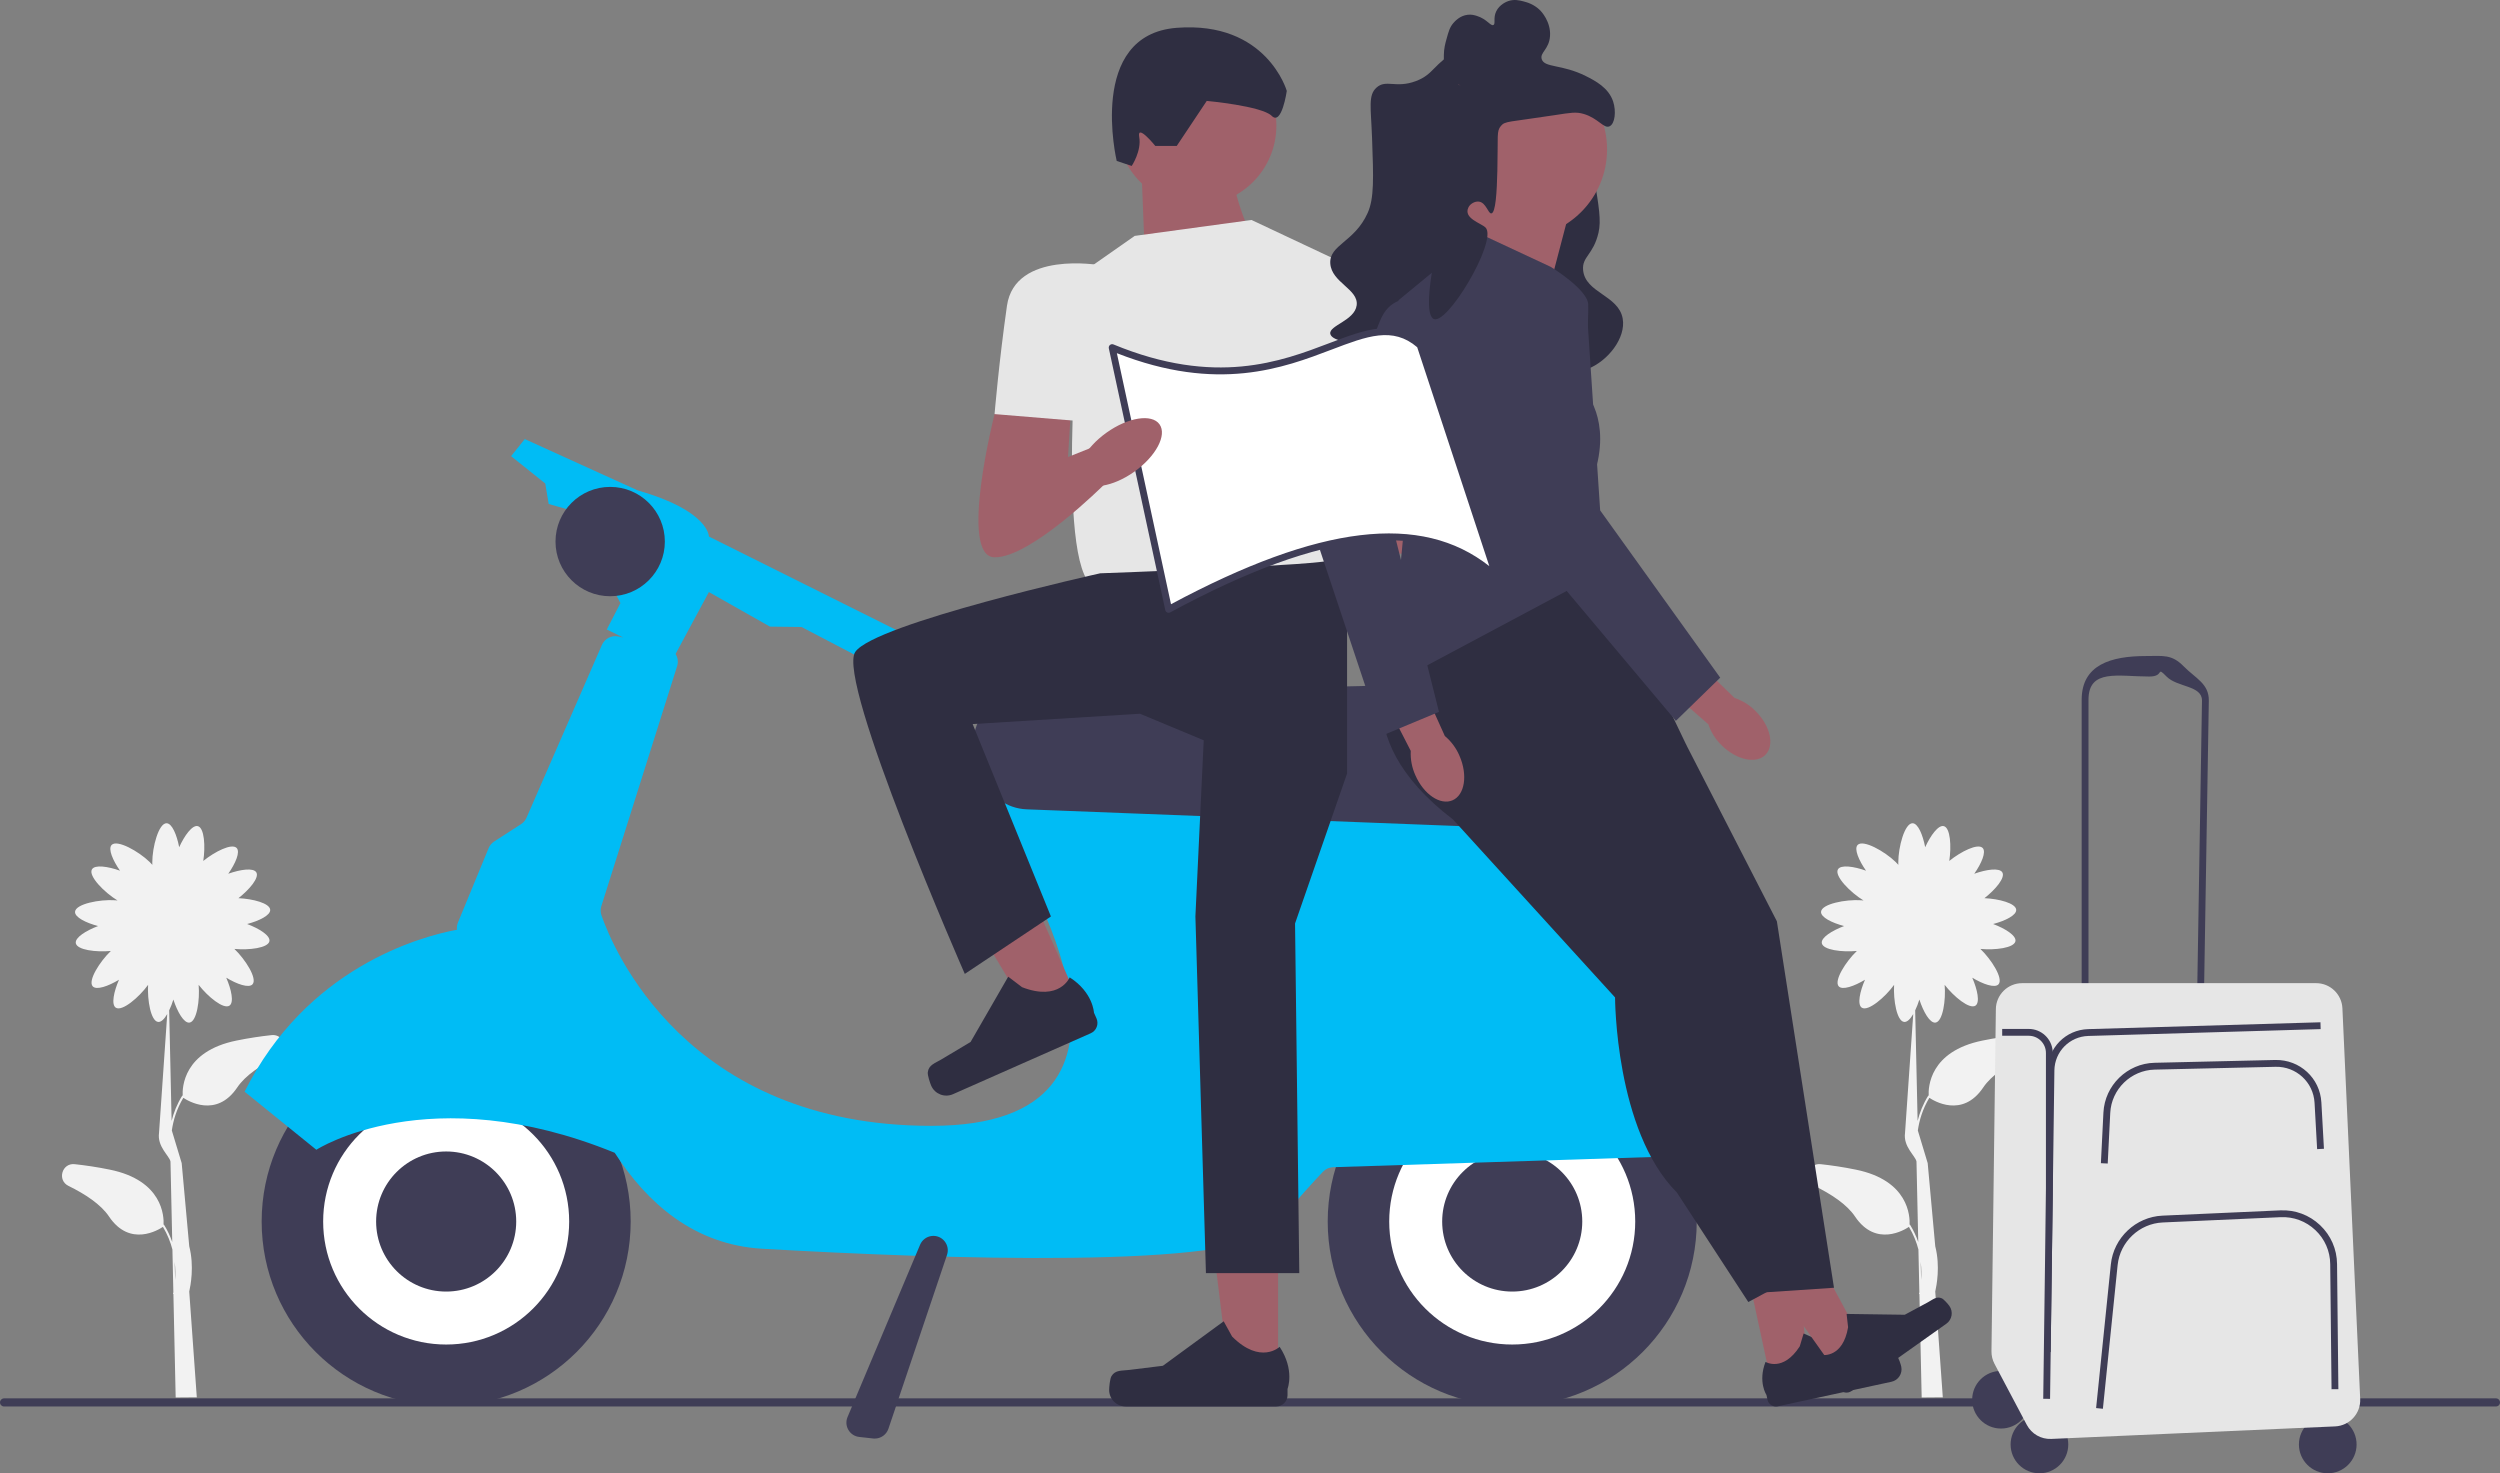<svg xmlns="http://www.w3.org/2000/svg" width="731.67" height="431.187" viewBox="0 0 731.67 431.187" xmlns:xlink="http://www.w3.org/1999/xlink"><rect x="0" y="0" width="731.67" height="431.187" fill="#808080" stroke="none"/><path d="M79.481,302.946c-3.161,.34-6.609,.851-10.277,1.597-15.552,3.167-15.875,13.727-15.739,16.148l-.106-.066c-1.564,2.509-2.543,5.047-3.135,7.443l-.712-32.367c.461-.96,.88-2.049,1.229-3.165,1.164,3.585,3.073,6.972,4.718,6.747,2.139-.292,3.072-6.586,2.673-11.059,2.72,3.503,7.298,7.25,9.025,6.094,1.38-.923,.562-4.724-.945-8.179,3.139,1.891,6.616,3.134,7.695,1.933,1.472-1.639-2.056-7.231-5.309-10.352,4.355,.406,9.894-.288,10.257-2.27,.299-1.633-2.997-3.694-6.526-5.02,3.544-.934,6.858-2.563,6.748-4.173-.131-1.913-5.051-3.195-9.295-3.391,3.202-2.505,6.143-5.967,5.244-7.533-.827-1.44-4.674-.882-8.224,.386,2.101-3.003,3.578-6.387,2.453-7.546-1.401-1.443-6.374,1.047-9.767,3.8,.661-4.288,.327-9.701-1.597-10.19-1.609-.41-3.889,2.739-5.453,6.169-.691-3.599-2.09-7.016-3.704-7.016-2.3,0-4.164,6.934-4.164,11.451,0,.255,.007,.496,.018,.725-.231-.268-.495-.547-.797-.84-3.241-3.147-9.514-6.641-11.116-4.991-1.125,1.158,.352,4.542,2.453,7.546-3.55-1.268-7.397-1.826-8.224-.386-1.111,1.934,3.639,6.763,7.5,9.105-.232-.028-.476-.051-.735-.069-4.507-.308-11.552,1.08-11.708,3.375-.11,1.611,3.204,3.239,6.748,4.173-3.528,1.326-6.825,3.387-6.526,5.02,.363,1.982,5.902,2.676,10.257,2.27-3.253,3.122-6.781,8.713-5.309,10.352,1.079,1.201,4.556-.042,7.695-1.933-1.507,3.455-2.325,7.256-.945,8.179,1.824,1.22,6.825-3.026,9.463-6.679-.269,4.47,.801,10.61,2.923,10.852,.887,.101,1.828-.845,2.676-2.302l-2.404,34.79c-.562,4.052,3.032,6.695,3.353,8.364l.518,23.559c-.585-1.678-1.373-3.395-2.435-5.099l-.106,.066c.136-2.421-.187-12.982-15.739-16.148-3.668-.747-7.116-1.257-10.277-1.597-3.731-.401-5.187,4.706-1.816,6.356,4.881,2.389,9.473,5.399,11.867,8.964,6.119,9.114,14.574,3.845,15.776,3.027,1.343,2.235,2.223,4.487,2.779,6.629l.275,12.511c-.067,.296-.114,.462-.118,.474l.129,.038,.666,30.279,6.181-.05-2.211-30.949c.371-1.67,1.514-7.357,0-13.264l-2.211-24.317h0c-.005-.019,.125,.638,0,0l-2.884-9.555c.419-2.956,1.393-6.281,3.369-9.571,1.202,.818,9.657,6.086,15.776-3.027,2.393-3.565,6.985-6.575,11.867-8.964,3.371-1.65,1.915-6.757-1.816-6.356Zm-28.233,71.638l-.117-5.295c.235,2.002,.223,3.809,.117,5.295Z" fill="#f2f2f2"/><path d="M0,410.445c0,.66,.53,1.19,1.19,1.19H730.48c.66,0,1.19-.53,1.19-1.19,0-.66-.53-1.19-1.19-1.19H1.19c-.66,0-1.19,.53-1.19,1.19Z" fill="#3f3d56"/><g><circle cx="442.579" cy="357.5" r="54" fill="#3f3d56"/><circle cx="442.579" cy="357.5" r="36" fill="#fff"/><circle cx="442.579" cy="357.5" r="20.5" fill="#3f3d56"/><circle cx="130.579" cy="357.5" r="54" fill="#3f3d56"/><circle cx="130.579" cy="357.5" r="36" fill="#fff"/><path d="M516.451,331.818c-7.034-17.727-31.614-71.897-75.386-89.825-.337-.138-.691-.232-1.051-.284l-140.406-20.112c-2.314-.331-4.467,1.251-4.84,3.559l-2.462,15.198c-.169,1.044,.051,2.112,.624,3.001,7.131,11.063,52.829,86.145-20.351,86.145-72.03,0-93.349-52.374-96.55-61.615-.302-.873-.315-1.813-.036-2.694l22.184-70.251c.395-1.25,.176-2.529-.461-3.552l9.752-18.112,17.863,10.112,9.248,.112,31.571,16.5,6.429-10.5-65.111-32.476s.111-7.524-20.889-13.524l-33-15-4,5,10,8,1,6,7,2,14,27-4,7.736,4.855,2.367-1.395-.317c-2.008-.456-4.057,.579-4.88,2.466l-22.063,50.561c-.338,.774-.896,1.43-1.605,1.888l-7.859,5.071c-.734,.474-1.306,1.161-1.64,1.969l-8.976,21.773c-.28,.678-.36,1.39-.287,2.078-11.19,2.12-44.084,11.277-62.15,47.408l21,17s32.918-21.299,87.322,.881c9.456,14.718,23.251,26.933,43.168,28.084,52.511,3.035,139.511,6.035,149.511-5.965,7.321-8.785,12.414-14.27,14.617-16.578,.776-.813,1.836-1.284,2.96-1.32l122.449-3.911c2.973-.095,4.943-3.109,3.846-5.873Z" fill="#00bcf5"/><circle cx="178.579" cy="158.5" r="16" fill="#3f3d56"/><path d="M434.813,242.054c-.189,0-.38-.004-.571-.011l-133.778-5.179c-5.92-.229-10.99-3.998-12.917-9.601l-1.831-5.329c-1.494-4.345-.845-8.999,1.781-12.769,2.626-3.77,6.766-5.993,11.358-6.099l138.217-3.177c4.28-.098,8.4,1.734,11.194,5.033,2.793,3.297,3.932,7.624,3.123,11.87l-2.606,13.684c-1.293,6.788-7.119,11.577-13.97,11.577Z" fill="#3f3d56"/><circle cx="130.579" cy="357.5" r="20.5" fill="#3f3d56"/><path d="M488.558,299.137c-3.202,0-6.251-1.715-7.876-4.655l-10.135-18.34c-1.605-2.905-1.514-6.319,.245-9.134,1.759-2.815,4.797-4.404,8.103-4.223l18.386,.942c3.424,.176,6.5,2.329,7.837,5.488l5.373,12.697c.982,2.325,.958,4.874-.068,7.18-1.027,2.305-2.907,4.027-5.293,4.851l-13.624,4.697c-.973,.336-1.967,.496-2.947,.496Z" fill="#3f3d56"/><path d="M256.009,421.026c-.152,0-.306-.009-.46-.025l-4.083-.454c-1.334-.148-2.488-.897-3.168-2.056-.68-1.157-.771-2.531-.25-3.769l21.237-50.438,.461,.194-.461-.194c.583-1.385,1.871-2.36,3.361-2.547,1.45-.185,2.864,.386,3.787,1.517,.923,1.13,1.195,2.63,.729,4.013l-17.154,50.893c-.578,1.718-2.216,2.867-4,2.867Z" fill="#3f3d56"/></g><path d="M366.275,69.04s-7.77-15.539-6.216-29.524l-25.859,13.403,.996,25.445,31.078-9.323Z" fill="#a0616a"/><circle cx="350.228" cy="36.769" r="23.327" fill="#a0616a"/><g><polygon points="374.056 403.086 359.822 403.084 353.05 348.18 374.059 348.182 374.056 403.086" fill="#a0616a"/><path d="M325.288,402.763h0c-.443,.746-.677,3.156-.677,4.024h0c0,2.668,2.163,4.831,4.831,4.831h44.082c1.82,0,3.296-1.476,3.296-3.296v-1.835s2.181-5.516-2.309-12.315c0,0-5.58,5.323-13.918-3.015l-2.459-4.454-17.798,13.017-9.865,1.214c-2.158,.266-4.072-.041-5.182,1.829h-0Z" fill="#2f2e41"/></g><path d="M332.089,69.04l34.186-4.662,26.417,12.431,1.554,96.343s-64.983,7.77-75.224-2.331c-10.241-10.1-2.472-90.904-2.472-90.904l15.539-10.877Z" fill="#e6e6e6"/><path d="M344.394,42.712h-6.271s-5.441-6.697-4.709-2.617c.732,4.081-2.196,8.473-2.196,8.473l-4.392-1.464s-8.784-36.934,17.568-38.963c26.352-2.029,32.208,18.467,32.208,18.467,0,0-1.464,10.248-4.392,7.32s-19.032-4.392-19.032-4.392l-8.784,13.176Z" fill="#2f2e41"/><g><polygon points="316.263 294.382 303.244 300.138 274.843 252.666 294.056 244.169 316.263 294.382" fill="#a0616a"/><path d="M271.532,313.813h0c-.103,.862,.657,3.16,1.008,3.954h0c1.079,2.44,3.932,3.543,6.372,2.464l40.314-17.831c1.665-.736,2.417-2.683,1.681-4.347l-.742-1.678s-.237-5.927-7.093-10.328c0,0-2.95,7.126-13.948,2.873l-4.05-3.079-11.012,19.104-8.531,5.101c-1.866,1.116-3.741,1.609-4,3.769l-0,0Z" fill="#2f2e41"/></g><path d="M389.584,163.829l4.662,14.095v48.453l-15.227,43.895,1.242,102.344h-27.322l-3.083-104.394,2.435-51.561-18.647-7.77-48.979,3.023,22.905,56.307-25.205,16.812s-37.698-85.912-32.057-94.235c5.641-8.323,71.682-23.006,71.682-23.006,0,0,67.596-2.41,67.596-3.964Z" fill="#2f2e41"/><g><path d="M403.569,107.888l7.513,12.304s10.62,41.743,0,41.913c-10.62,.17-32.063-21.273-32.063-21.273l2.796-11.189,7.77,3.108-1.554-24.863h15.539Z" fill="#a0616a"/><path d="M380.261,76.614s24.863-4.38,27.194,11.893c2.331,16.273,3.628,31.685,3.628,31.685l-26.937,2.232-3.885-45.81Z" fill="#e6e6e6"/><ellipse cx="374.229" cy="131.324" rx="7.015" ry="14.03" transform="translate(50.163 359.96) rotate(-54.541)" fill="#a0616a"/></g><path d="M590.481,302.946c-3.161,.34-6.609,.851-10.277,1.597-15.552,3.167-15.875,13.727-15.739,16.148l-.106-.066c-1.564,2.509-2.543,5.047-3.135,7.443l-.712-32.367c.461-.96,.88-2.049,1.229-3.165,1.164,3.585,3.073,6.972,4.718,6.747,2.139-.292,3.072-6.586,2.673-11.059,2.72,3.503,7.298,7.25,9.025,6.094,1.38-.923,.562-4.724-.945-8.179,3.139,1.891,6.616,3.134,7.695,1.933,1.472-1.639-2.056-7.231-5.309-10.352,4.355,.406,9.894-.288,10.257-2.27,.299-1.633-2.997-3.694-6.526-5.02,3.544-.934,6.858-2.563,6.748-4.173-.131-1.913-5.051-3.195-9.295-3.391,3.202-2.505,6.143-5.967,5.244-7.533-.827-1.44-4.674-.882-8.224,.386,2.101-3.003,3.578-6.387,2.453-7.546-1.401-1.443-6.374,1.047-9.767,3.8,.661-4.288,.327-9.701-1.597-10.19-1.609-.41-3.889,2.739-5.453,6.169-.691-3.599-2.09-7.016-3.704-7.016-2.3,0-4.164,6.934-4.164,11.451,0,.255,.007,.496,.018,.725-.231-.268-.495-.547-.797-.84-3.241-3.147-9.514-6.641-11.116-4.991-1.125,1.158,.352,4.542,2.453,7.546-3.55-1.268-7.397-1.826-8.224-.386-1.111,1.934,3.639,6.763,7.5,9.105-.232-.028-.476-.051-.735-.069-4.507-.308-11.552,1.08-11.708,3.375-.11,1.611,3.204,3.239,6.748,4.173-3.528,1.326-6.825,3.387-6.526,5.02,.363,1.982,5.902,2.676,10.257,2.27-3.253,3.122-6.781,8.713-5.309,10.352,1.079,1.201,4.556-.042,7.695-1.933-1.507,3.455-2.325,7.256-.945,8.179,1.824,1.22,6.825-3.026,9.463-6.679-.269,4.47,.801,10.61,2.923,10.852,.887,.101,1.828-.845,2.676-2.302l-2.404,34.79c-.562,4.052,3.032,6.695,3.353,8.364l.518,23.559c-.585-1.678-1.373-3.395-2.435-5.099l-.106,.066c.136-2.421-.187-12.982-15.739-16.148-3.668-.747-7.116-1.257-10.277-1.597-3.731-.401-5.187,4.706-1.816,6.356,4.881,2.389,9.473,5.399,11.867,8.964,6.119,9.114,14.574,3.845,15.776,3.027,1.343,2.235,2.223,4.487,2.779,6.629l.275,12.511c-.067,.296-.114,.462-.118,.474l.129,.038,.666,30.279,6.181-.05-2.211-30.949c.371-1.67,1.514-7.357,0-13.264l-2.211-24.317h0c-.005-.019,.125,.638,0,0l-2.884-9.555c.419-2.956,1.393-6.281,3.369-9.571,1.202,.818,9.657,6.086,15.776-3.027,2.393-3.565,6.985-6.575,11.867-8.964,3.371-1.65,1.915-6.757-1.816-6.356Zm-28.233,71.638l-.117-5.295c.235,2.002,.223,3.809,.117,5.295Z" fill="#f2f2f2"/><g><path d="M414.426,23.716c5.339-2.019,5.019-5.078,12.225-9.008,3.09-1.685,5.556-3.03,9.008-3.217,6.089-.329,10.73,3.192,14.155,5.791,4.986,3.783,7.627,8.028,9.008,10.294,2.316,3.802,3.385,6.974,4.504,10.294,1.646,4.885,2.276,8.542,3.217,14.155,1.405,8.378,2.107,12.567,1.287,16.085-1.521,6.524-4.867,6.977-4.504,10.938,.613,6.691,10.337,7.313,11.581,14.155,1.032,5.675-4.337,12.507-10.294,14.798-3.616,1.391-6.945,.916-16.085-1.93-24.247-7.55-28.137-12.716-36.031-10.294-4.489,1.378-6.944,4.188-13.512,4.504-4.199,.202-9.267-.655-9.651-2.574-.489-2.44,7.145-3.871,7.721-8.364,.605-4.715-7.354-6.625-7.721-12.225-.359-5.486,7.109-6.245,10.938-14.798,1.926-4.302,1.713-10.16,1.287-21.876-.329-9.041-1.205-12.539,1.287-14.798,2.804-2.542,5.644,.316,11.581-1.93Z" fill="#2f2e41"/><g><polygon points="518.513 405.231 529.256 402.909 525.413 360.364 509.557 363.791 518.513 405.231" fill="#a0616a"/><path d="M555.27,397.035h0c.456,.491,1.026,2.271,1.167,2.927h0c.435,2.014-.845,3.999-2.859,4.434l-33.272,7.189c-1.374,.297-2.728-.576-3.025-1.95l-.299-1.385s-2.545-3.808-.265-9.671c0,0,5.08,3.108,10.014-4.545l1.129-3.763,15.557,6.922,7.644-.692c1.672-.151,3.067-.695,4.21,.535l0-0Z" fill="#2f2e41"/></g><g><polygon points="537.73 401.977 546.693 395.614 526.419 358.013 513.19 367.403 537.73 401.977" fill="#a0616a"/><path d="M568.296,379.978h0c.613,.272,1.837,1.685,2.225,2.231h0c1.192,1.68,.797,4.009-.883,5.201l-27.76,19.701c-1.146,.813-2.735,.544-3.548-.603l-.82-1.156s-3.838-2.499-4.05-8.787c0,0,5.893,.859,7.417-8.118l-.442-3.904,17.026,.243,6.755-3.644c1.478-.797,2.546-1.846,4.081-1.164l0-0Z" fill="#2f2e41"/></g><path d="M408.605,191.632s-16.714,22.725,16.714,48.273l68.251-21.809-24.375-50.84-21.589-11.839-39,36.215Z" fill="#2f2e41"/><polyline points="493.57 218.096 520.035 269.632 536.749 376.883 515.856 378.276 494.963 276.597 458.052 221.578 483.82 209.739" fill="#2f2e41"/><path d="M425.319,223.717v16.188l47.358,52.013s0,39,18.107,57.108l20.893,32.036,18.107-9.75-26.465-93.322-47.358-61.286-30.643,7.014Z" fill="#2f2e41"/><path d="M458.972,63.229l-8.921,34.012-34.012-6.691s13.382-24.534,10.036-35.685l32.897,8.364Z" fill="#a0616a"/><circle cx="444.42" cy="43.734" r="25.917" fill="#a0616a"/><path d="M432.98,68.363l20.893,9.75s10.748,6.57,10.946,10.946c.197,4.376-1.195,25.269-1.195,25.269,0,0,8.357,8.357,2.786,25.072l2.786,27.857-62.679,33.429,5.571-58.501-2.786-54.322,23.679-19.5Z" fill="#3f3d56"/><g><path id="uuid-46aaaca0-23de-45ae-9bef-add32097314b-234" d="M414.226,226.874c2.446,5.613,7.325,8.9,10.897,7.343,3.572-1.557,4.483-7.369,2.035-12.983-.947-2.256-2.421-4.253-4.297-5.822l-10.665-23.65-10.992,5.241,11.681,22.758c-.127,2.444,.332,4.884,1.341,7.114Z" fill="#a0616a"/><path d="M425.319,91.345s-15.322-9.75-20.893,1.393c-5.571,11.143-18.107,68.251-18.107,68.251l18.107,54.322,16.714-6.964-14.625-58.462,18.804-58.539Z" fill="#3f3d56"/></g><g><path id="uuid-08476146-a67b-4403-89ae-f747e72d9184-235" d="M503.846,218.105c4.342,4.317,10.089,5.575,12.835,2.812,2.747-2.764,1.453-8.502-2.891-12.82-1.712-1.749-3.817-3.062-6.14-3.83l-18.628-18.058-8.288,8.922,19.244,16.854c.782,2.319,2.108,4.418,3.868,6.119Z" fill="#a0616a"/><path d="M464.23,88.022s-26.712-1.092-27.786,11.319c-1.075,12.412,17.186,67.794,17.186,67.794l36.846,43.83,12.973-12.632-35.134-48.962-4.085-61.349Z" fill="#3f3d56"/></g><path d="M434.772,66.6c-1.252-1.294-6.62-2.685-4.99-5.939,.535-1.068,1.917-1.798,3.043-1.657,2.134,.267,2.703,3.581,3.649,3.455,1.249-.166,1.604-6.121,1.755-12.518,.247-10.397-.291-11.486,1.041-13.082,1.225-1.469,2.115-1.068,15.822-3.172,4.628-.71,6.136-1.003,8.382-.346,4.271,1.25,5.874,4.372,7.559,3.639,1.623-.705,2.012-4.416,1.084-7.255-1.326-4.056-5.264-6.097-8.013-7.473-7.018-3.514-12.104-2.371-12.897-4.95-.594-1.932,2.178-2.845,2.437-6.768,.278-4.207-2.64-7.252-2.826-7.44-1.833-1.856-3.936-2.428-4.851-2.664-1.281-.331-2.783-.719-4.548-.109-.353,.122-2.53,.912-3.531,3.01-.955,2.003-.096,3.642-.823,3.985-.825,.39-1.88-1.746-4.851-2.664-.627-.194-1.507-.456-2.631-.336-2.359,.252-3.845,1.982-4.245,2.447-1.038,1.207-1.367,2.397-2.025,4.776-.339,1.224-.73,2.673-.748,4.624-.012,1.31-.023,2.501,.455,3.834,0,0,.777,2.167,5.23,5.859h0c-0-0-1.865-1.85-2.783-1.614-1.571,.404-7.671,2.463-10.668,8.392-1.355,2.681-2.237,2.267-3.303,4.927-.251,.626-2.089,5.415-.066,10.374,1.547,3.793,3.585,3.354,4.743,7.213,.553,1.844,.082,1.928,.833,7.028,.432,2.932,4.241,.599,4.901,1.85,.446,.846-6.256,25.688-2.616,29.128,3.567,3.371,19.182-22.731,15.484-26.555Z" fill="#2f2e41"/></g><g><path d="M437.943,168.777l-22.313-67.728c-18.038-15.895-37.606,22.375-90.136,.682l16.522,76.611c39.717-21.47,73.903-29.879,95.927-9.564Z" fill="#fff"/><path d="M342.017,179.341c-.143,0-.285-.03-.418-.092-.286-.131-.493-.39-.56-.697l-16.522-76.611c-.078-.363,.051-.74,.337-.979,.285-.238,.679-.298,1.022-.157,29.842,12.324,49.104,4.987,63.165-.371,10.691-4.074,19.134-7.288,27.251-.137,.134,.118,.233,.269,.289,.438l22.312,67.729c.143,.433-.025,.907-.409,1.154-.383,.246-.886,.203-1.219-.106-19.363-17.861-49.479-14.777-94.773,9.709-.148,.08-.312,.12-.476,.12Zm-15.147-75.979l15.845,73.468c43.461-23.275,73.228-26.862,93.162-11.134l-21.108-64.074c-7.151-6.124-14.658-3.264-25.014,.681-14.101,5.372-33.308,12.69-62.885,1.059Z" fill="#3f3d56"/></g><g><path d="M298.589,108.888l-7.513,12.304s-10.62,41.743,0,41.913c10.62,.17,32.063-21.273,32.063-21.273l-2.796-11.189-7.77,3.108,1.554-24.863h-15.539Z" fill="#a0616a"/><path d="M321.898,77.614s-24.863-4.38-27.194,11.893c-2.331,16.273-3.628,31.685-3.628,31.685l26.937,2.232,3.885-45.81Z" fill="#e6e6e6"/><ellipse cx="327.929" cy="132.324" rx="14.03" ry="7.015" transform="translate(-15.943 214.782) rotate(-35.459)" fill="#a0616a"/></g><circle cx="585.627" cy="409.654" r="8.438" fill="#3f3d56"/><circle cx="596.878" cy="422.749" r="8.438" fill="#3f3d56"/><circle cx="681.259" cy="422.749" r="8.438" fill="#3f3d56"/><path d="M609.238,296.443v-91.648c0-10.26,8.581-12.795,18.841-12.795,5.028,0,7.474-.584,11,3,3.526,3.584,7.455,5.073,7.372,10.101l-1.477,89.93-35.737,1.412Zm19.841-98.443c-9.158,0-17.841-2.362-17.841,6.795v89.568l31.768-1.256,1.445-88.04c.074-4.487-7.225-3.869-10.372-7.068-3.147-3.199-.512,0-5,0Z" fill="#3f3d56"/><path d="M584.124,295.34l-1.284,100.13c-.017,1.289,.291,2.561,.894,3.701l9.46,17.868c1.391,2.628,4.172,4.22,7.143,4.089l83.065-3.665c4.252-.188,7.545-3.79,7.351-8.041l-5.206-114.334c-.187-4.111-3.575-7.348-7.69-7.348h-86.035c-4.213,0-7.644,3.387-7.698,7.6Z" fill="#e6e6e6"/><path d="M616.862,340.528l-1.997-.1,.741-14.82c.399-7.982,6.97-14.38,14.96-14.566l35.374-.822c7.145-.125,13.058,5.295,13.454,12.434l.752,13.551-1.997,.111-.752-13.551c-.336-6.055-5.386-10.691-11.41-10.545l-35.374,.822c-6.948,.161-12.663,5.726-13.01,12.666l-.741,14.82Z" fill="#3f3d56"/><path d="M615.452,412.304l-1.989-.203,4.314-42.063c.798-7.778,7.289-13.907,15.099-14.257l34.501-1.547c4.346-.196,8.477,1.343,11.635,4.332,3.159,2.989,4.924,7.029,4.97,11.378l.386,36.622-2,.021-.386-36.622c-.04-3.802-1.583-7.334-4.345-9.946s-6.386-3.96-10.171-3.787l-34.501,1.547c-6.828,.306-12.502,5.663-13.2,12.462l-4.314,42.063Z" fill="#3f3d56"/><path d="M599.988,409.402l-2-.025,1.265-96.12c.086-6.573,5.301-11.873,11.871-12.066l67.996-2.003,.059,2-67.996,2.003c-5.496,.161-9.857,4.595-9.93,10.092l-1.265,96.12Z" fill="#3f3d56"/><path d="M600.167,395.705h-1.39v-87.54c0-2.77-2.25-5.03-5.03-5.03h-7.77v-2h7.77c3.67,0,6.69,2.83,7,6.41,.02,.2,.03,.41,.03,.62v41.45l-.61,46.09Z" fill="#3f3d56"/></svg>